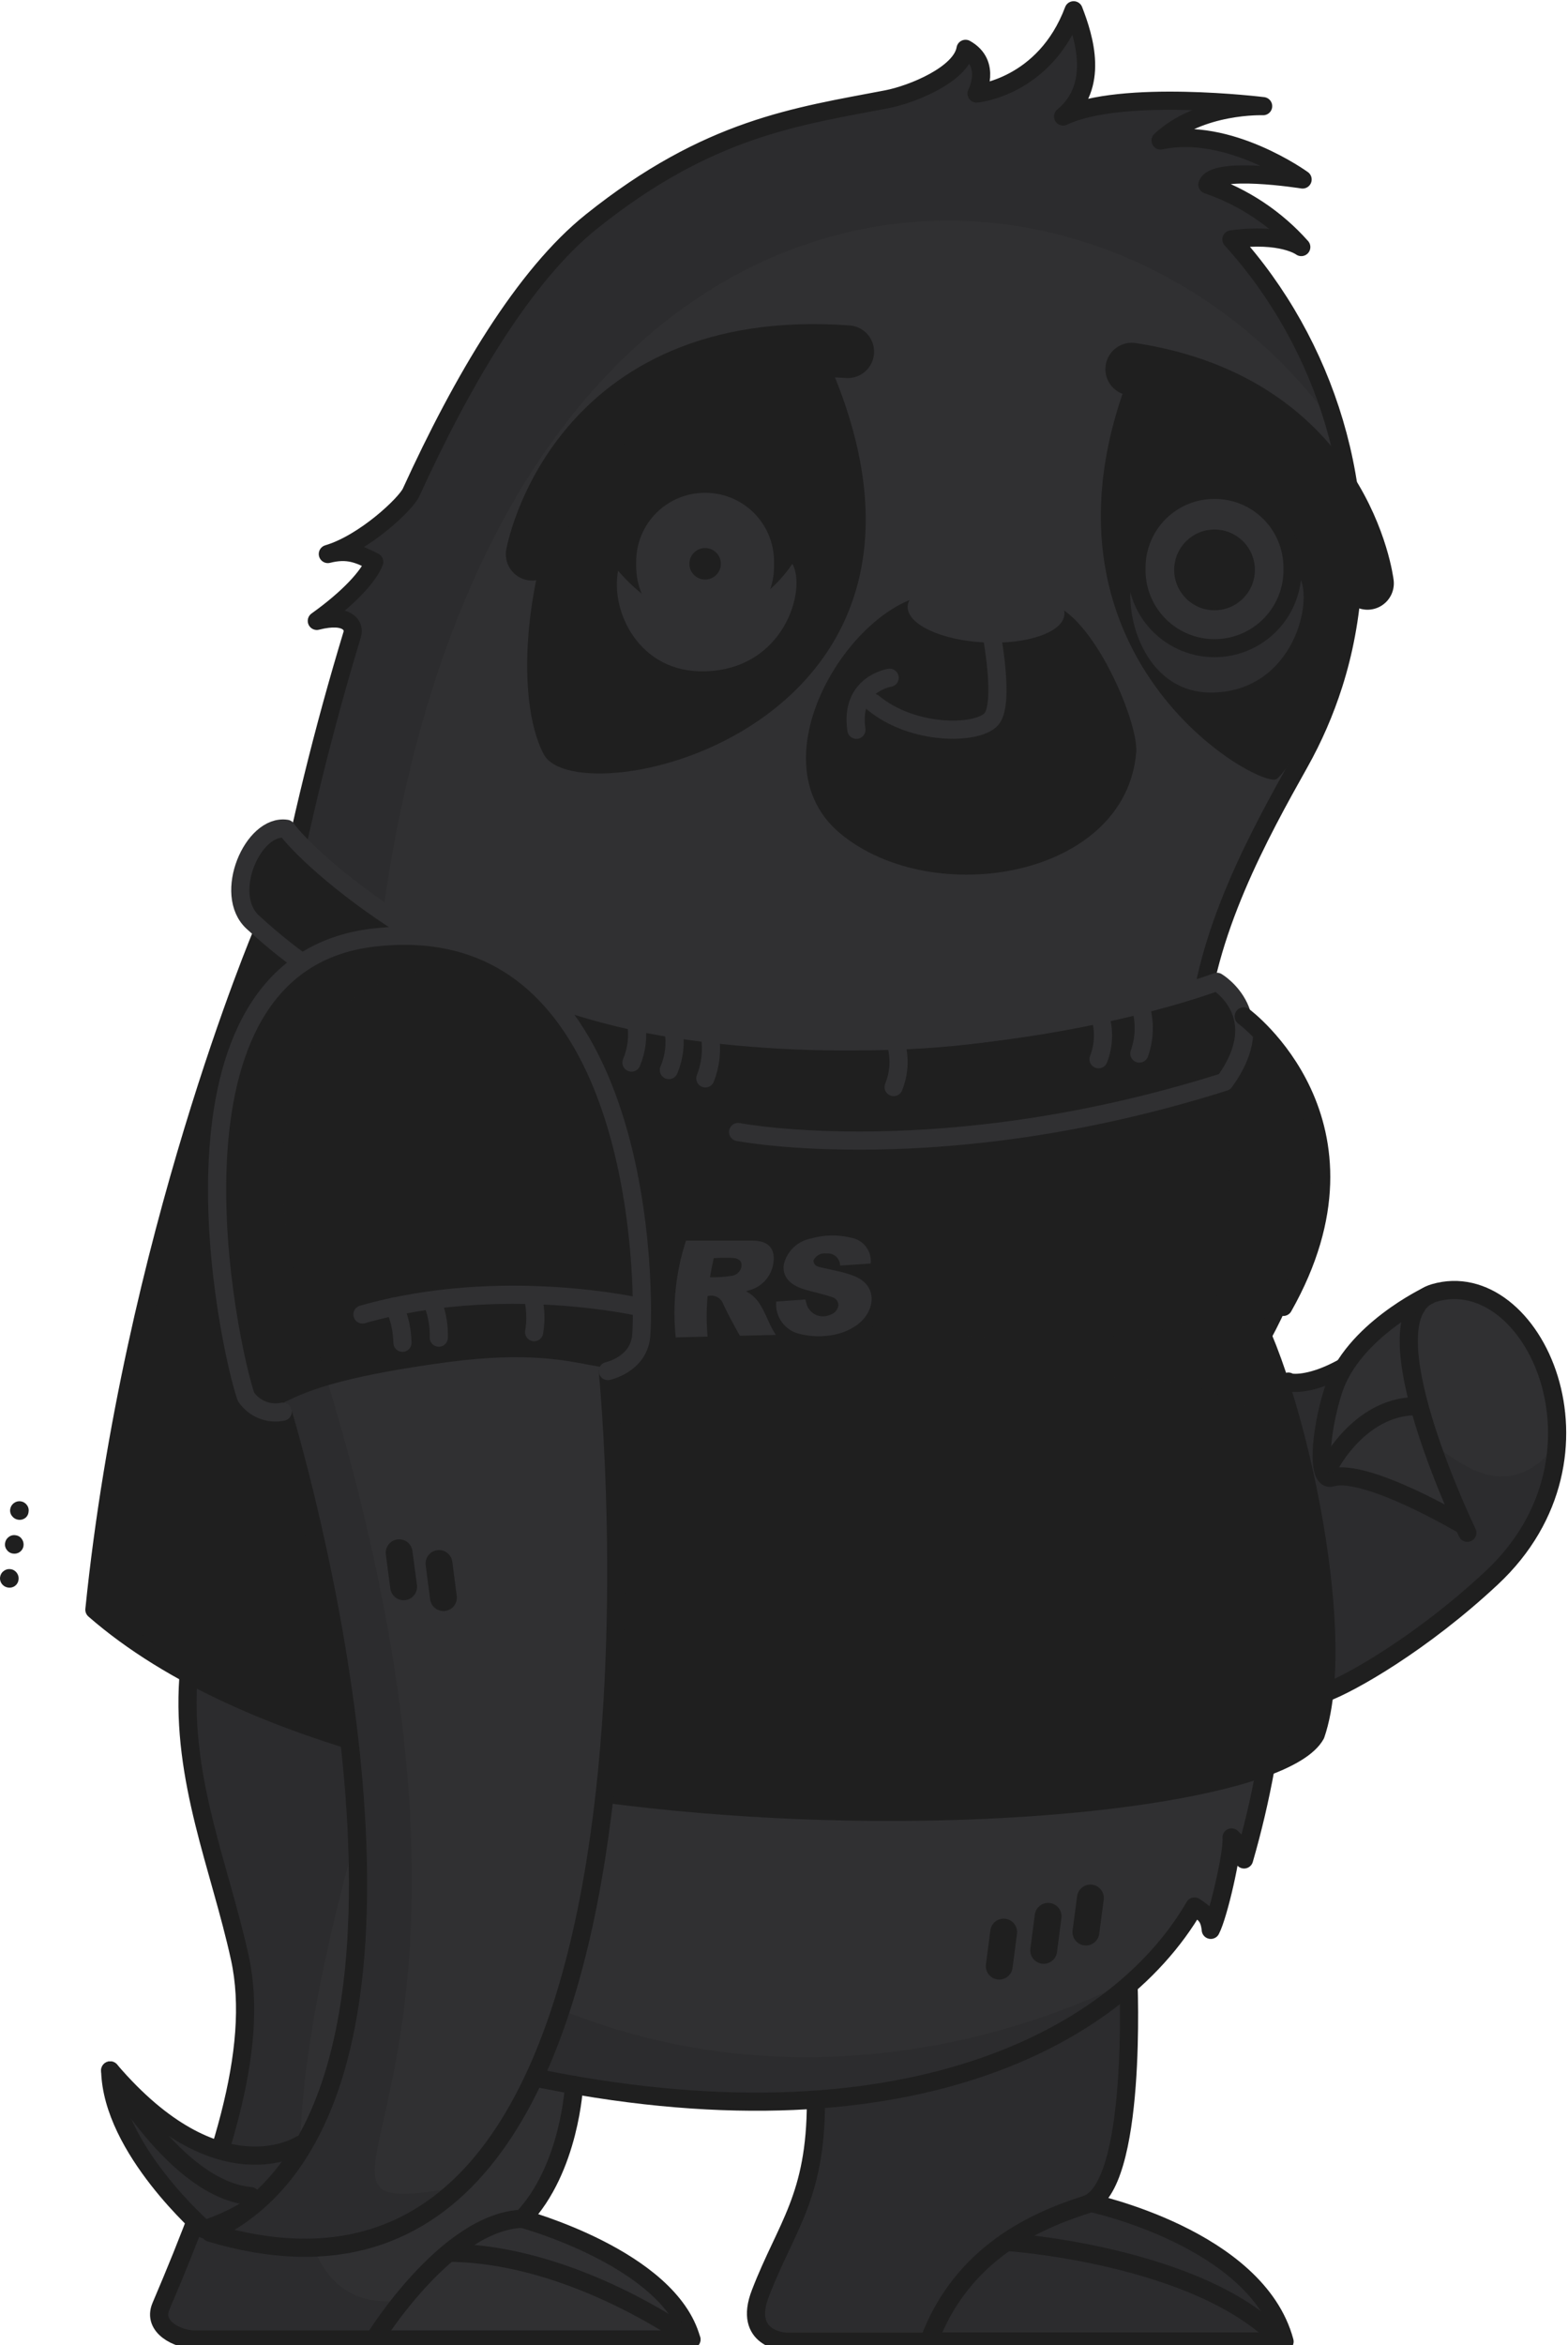 <svg width="677" height="1012" viewBox="0 0 677 1012" fill="none" xmlns="http://www.w3.org/2000/svg">
<path d="M517.2 446.575C519.834 403.077 544.143 359.369 561.028 329.253C567.073 318.485 572.009 307.131 575.756 295.364C578.011 288.3 579.821 281.101 581.175 273.81C592.701 212.41 572.493 148.255 531.689 103.32C553.603 100.326 561.836 106.613 561.836 106.613C550.875 94.285 536.911 85.003 521.301 79.67C524.086 71.317 562.405 77.454 562.405 77.454C562.405 77.454 530.522 54.313 501.094 60.63C518.128 44.764 545.371 45.811 545.371 45.811C545.371 45.811 484.21 38.237 459.003 50.272C474.75 37.249 468.164 16.323 463.553 4.439C451.01 37.818 421.642 40.363 421.642 40.363C421.642 40.363 428.407 27.52 416.882 21.084C415.056 32.04 394.04 40.692 382.844 42.847C343.926 50.302 305.876 55.211 255.493 95.506C226.274 118.827 199.66 164.002 177.477 212.529C175.202 217.499 157.3 234.443 141.553 239.083C150.205 236.898 154.965 239.083 161.581 242.466C159.246 248.663 150.474 258.183 136.793 267.942C150.295 264.5 153.198 270.188 152.091 273.72C139.226 315.274 130.158 357.909 124.998 401.101C124.998 401.101 185.051 479.236 317.552 495.851C459.572 513.724 517.2 446.575 517.2 446.575Z" fill="#303032"/>
<g style="mix-blend-mode:multiply" opacity="0.23">
<path d="M576.508 183.97C571.239 159.302 544.865 118.109 531.603 103.32C553.516 100.326 561.749 106.613 561.749 106.613C550.789 94.285 536.824 85.003 521.215 79.67C523.999 71.317 562.288 77.454 562.288 77.454C562.288 77.454 530.405 54.313 501.007 60.63C517.951 44.764 545.224 45.811 545.224 45.811C545.224 45.811 484.063 38.237 458.856 50.272C474.603 37.249 467.837 16.323 463.377 4.439C450.863 37.818 421.465 40.363 421.465 40.363C421.465 40.363 428.231 27.52 416.675 21.084C414.879 32.04 393.863 40.692 382.667 42.847C343.749 50.302 305.699 55.211 255.286 95.506C226.098 118.827 199.484 164.002 177.301 212.529C174.995 217.499 157.093 234.443 141.376 239.083C150.028 236.898 154.788 239.083 161.404 242.466C159.039 248.663 150.268 258.183 136.586 267.942C150.118 264.5 152.932 270.188 151.914 273.72C139.936 315.172 130.528 357.323 123.744 399.934C123.744 399.934 121.528 411.549 161.135 430.08C196.131 49.523 468.406 33.178 576.508 183.97Z" fill="#1F1F1F"/>
</g>
<path d="M573.034 220.313C567.047 195.914 542.169 167.265 475.26 158.104C436.492 152.805 436.342 129.545 436.342 129.545C436.342 129.545 417.452 158.104 367.188 151.997C311.775 135.053 278.905 144.423 249.387 198.609C243.879 208.697 211.727 302.13 249.028 363.411C257.242 376.891 268.59 388.189 282.108 396.341C342.191 433.014 472.446 444.809 532.05 368.56C559.832 332.845 584.081 265.817 573.034 220.313Z" fill="#303032"/>
<path d="M578.783 228.785C592.734 269.769 559.534 329.852 551.241 336.168C544.835 341.138 438.619 283.36 488.643 159.302C490.53 154.662 535.135 168.283 552.948 182.862C560.971 189.448 574.442 217.888 578.783 228.785Z" fill="#1F1F1F"/>
<path d="M358.537 158.104C425.805 315.063 249.537 353.112 234.808 325.571C221.875 301.412 226.096 241.748 249.776 200.135C252.081 196.064 281.389 160.26 285.7 160.978C320.397 166.876 348.208 158.523 358.537 158.104Z" fill="#1F1F1F"/>
<path d="M366.019 151.788C247.02 143.166 229.776 239.173 229.776 239.173" stroke="#1F1F1F" stroke-width="22.752" stroke-linecap="round" stroke-linejoin="round"/>
<path d="M488.643 159.302C581.147 173.432 590.428 251.747 590.428 251.747" stroke="#1F1F1F" stroke-width="22.752" stroke-linecap="round" stroke-linejoin="round"/>
<path opacity="0.82" d="M560.969 248.753C545.492 257.734 528.518 273.87 488.642 249.98C485.259 267.403 495.318 299.705 523.997 298.867C558.365 297.879 567.346 259.5 560.969 248.753Z" fill="#303032"/>
<path d="M524.386 212.619C519.979 212.603 515.612 213.456 511.535 215.128C507.457 216.8 503.749 219.259 500.621 222.364C497.494 225.469 495.009 229.16 493.308 233.225C491.607 237.291 490.723 241.652 490.707 246.059V248.334C490.968 257.088 494.63 265.397 500.914 271.497C507.199 277.597 515.613 281.009 524.371 281.009C533.13 281.009 541.543 277.597 547.828 271.497C554.113 265.397 557.774 257.088 558.035 248.334V246.148C558.035 241.735 557.164 237.365 555.471 233.29C553.779 229.214 551.299 225.512 548.172 222.397C545.046 219.282 541.336 216.815 537.254 215.137C533.172 213.459 528.799 212.603 524.386 212.619Z" fill="#303032"/>
<path d="M304.441 208.787C300.025 208.771 295.65 209.628 291.566 211.308C287.482 212.988 283.771 215.457 280.644 218.576C277.518 221.694 275.038 225.399 273.347 229.478C271.656 233.557 270.788 237.931 270.792 242.346V244.532C270.792 253.456 274.337 262.015 280.647 268.325C286.958 274.635 295.517 278.181 304.441 278.181C313.365 278.181 321.924 274.635 328.234 268.325C334.545 262.015 338.09 253.456 338.09 244.532V242.346C338.094 237.931 337.226 233.557 335.535 229.478C333.844 225.399 331.364 221.694 328.238 218.576C325.111 215.457 321.399 212.988 317.316 211.308C313.232 209.628 308.857 208.771 304.441 208.787Z" fill="#303032"/>
<path d="M304.439 250.1C300.686 250.1 297.643 247.057 297.643 243.304C297.643 239.551 300.686 236.509 304.439 236.509C308.192 236.509 311.234 239.551 311.234 243.304C311.234 247.057 308.192 250.1 304.439 250.1Z" fill="#1F1F1F"/>
<path d="M524.386 263.362C514.764 263.362 506.963 255.561 506.963 245.939C506.963 236.316 514.764 228.515 524.386 228.515C534.009 228.515 541.81 236.316 541.81 245.939C541.81 255.561 534.009 263.362 524.386 263.362Z" fill="#1F1F1F"/>
<path d="M445.654 261.416C465.801 251.208 491.936 309.944 490.559 324.762C485.949 378.798 402.814 392.719 362.938 359.818C320.398 324.762 378.655 243.753 413.622 258.033" fill="#1F1F1F"/>
<path d="M458.078 264.998L458.078 264.998L458.079 264.992C458.149 263.607 457.544 262.111 456.092 260.555C454.635 258.994 452.412 257.474 449.515 256.114C443.729 253.397 435.539 251.453 426.329 250.996C417.119 250.539 408.782 251.658 402.761 253.783C399.747 254.847 397.388 256.136 395.788 257.542C394.193 258.944 393.447 260.37 393.382 261.756C393.317 263.144 393.926 264.642 395.38 266.199C396.839 267.76 399.062 269.28 401.957 270.64C407.739 273.356 415.921 275.301 425.131 275.758C434.341 276.214 442.678 275.096 448.699 272.971C451.713 271.907 454.072 270.618 455.672 269.211C457.267 267.81 458.013 266.384 458.078 264.998Z" fill="#303032" stroke="#303032" stroke-width="2.994"/>
<path d="M524.386 211.422C519.979 211.406 515.612 212.258 511.535 213.93C507.457 215.602 503.749 218.061 500.621 221.166C497.494 224.271 495.009 227.962 493.308 232.028C491.607 236.093 490.723 240.454 490.707 244.861V247.046C490.968 255.801 494.63 264.109 500.914 270.209C507.199 276.309 515.613 279.721 524.371 279.721C533.13 279.721 541.543 276.309 547.828 270.209C554.113 264.109 557.774 255.801 558.035 247.046V244.861C558.023 240.455 557.143 236.095 555.446 232.03C553.748 227.964 551.266 224.273 548.141 221.168C545.016 218.062 541.309 215.603 537.233 213.931C533.157 212.259 528.792 211.406 524.386 211.422V211.422Z" stroke="#1F1F1F" stroke-width="7.784" stroke-linecap="round" stroke-linejoin="round"/>
<path d="M304.441 208.787C300.025 208.771 295.65 209.628 291.566 211.308C287.482 212.988 283.771 215.457 280.644 218.576C277.518 221.694 275.038 225.399 273.347 229.478C271.656 233.557 270.788 237.931 270.792 242.346V244.532C270.792 253.456 274.337 262.015 280.647 268.325C286.958 274.635 295.517 278.181 304.441 278.181C313.365 278.181 321.924 274.635 328.234 268.325C334.545 262.015 338.09 253.456 338.09 244.532V242.346C338.094 237.931 337.226 233.557 335.535 229.478C333.844 225.399 331.364 221.694 328.238 218.576C325.111 215.457 321.399 212.988 317.316 211.308C313.232 209.628 308.857 208.771 304.441 208.787Z" stroke="#1F1F1F" stroke-width="7.784" stroke-linecap="round" stroke-linejoin="round"/>
<path d="M427.869 272.283C427.869 272.283 434.125 303.926 427.869 310.512C421.612 317.099 394.1 317.458 376.976 303.268" stroke="#303032" stroke-width="7.843" stroke-linecap="round" stroke-linejoin="round"/>
<path d="M342.102 243.304C329.559 262.254 297.856 282.222 266.871 246.298C263.488 263.721 275.852 290.515 304.442 289.706C338.869 288.808 348.359 254.052 342.102 243.304Z" fill="#303032"/>
<path d="M517.2 446.575C519.834 403.077 544.143 359.369 561.028 329.253C567.073 318.485 572.009 307.131 575.756 295.364C578.011 288.3 579.821 281.101 581.175 273.81C592.701 212.41 572.493 148.255 531.689 103.32C553.603 100.326 561.836 106.613 561.836 106.613C550.876 94.285 536.911 85.003 521.301 79.67C524.086 71.317 562.405 77.454 562.405 77.454C562.405 77.454 530.522 54.313 501.094 60.63C518.128 44.764 545.371 45.811 545.371 45.811C545.371 45.811 484.21 38.237 459.003 50.272C474.75 37.249 468.164 16.323 463.553 4.439C451.01 37.818 421.642 40.363 421.642 40.363C421.642 40.363 428.407 27.52 416.882 21.084C415.056 32.04 394.04 40.692 382.844 42.847C343.926 50.302 305.876 55.211 255.493 95.506C226.274 118.827 199.66 164.002 177.477 212.529C175.202 217.499 157.3 234.443 141.553 239.083C150.205 236.898 154.965 239.083 161.581 242.466C159.246 248.663 150.474 258.183 136.793 267.942C150.295 264.5 153.169 270.188 152.091 273.72C139.719 314.482 129.527 355.873 121.555 397.718" stroke="#1F1F1F" stroke-width="7.843" stroke-linecap="round" stroke-linejoin="round"/>
<path d="M384.101 292.491C384.101 292.491 366.797 295.095 369.761 314.943" stroke="#303032" stroke-width="7.843" stroke-linecap="round" stroke-linejoin="round"/>
<path d="M458.464 948.855C458.464 948.855 543.814 967.416 555.849 1012.14H401.075C406.96 998.159 413.833 984.613 421.642 971.607C436.94 945.143 458.464 948.855 458.464 948.855Z" fill="#303032"/>
<g style="mix-blend-mode:multiply" opacity="0.23">
<path d="M457.388 947.298C457.388 947.298 542.738 965.829 554.772 1010.58H400.029C405.918 996.584 412.811 983.027 420.656 970.02C435.893 943.676 457.388 947.298 457.388 947.298Z" fill="#1F1F1F"/>
</g>
<path d="M227.652 958.136C227.652 958.136 280.042 970.11 298.004 1009.6L163.288 1010.94C163.288 1010.94 157.84 999.838 172.449 974.721C187.866 948.376 227.652 958.136 227.652 958.136Z" fill="#303032"/>
<path d="M470.798 950.621C470.798 950.621 542.646 965.829 554.621 1010.49H399.878" stroke="#1F1F1F" stroke-width="7.843" stroke-linecap="round" stroke-linejoin="round"/>
<path d="M352.281 906.943C352.281 948.316 339.408 960.83 328.331 989.599C320.548 1009.57 338.989 1010.55 338.989 1010.55H401.018C415.208 972.146 446.252 960.021 467.657 953.196C490.08 946.041 487.325 858.506 487.325 858.506" fill="#303032"/>
<g style="mix-blend-mode:multiply" opacity="0.23">
<path d="M352.281 906.943C352.281 948.316 339.408 960.83 328.331 989.599C320.548 1009.57 338.989 1010.55 338.989 1010.55H401.018C415.208 972.146 446.252 960.021 467.657 953.196C490.08 946.041 487.325 858.506 487.325 858.506" fill="#1F1F1F"/>
</g>
<path d="M352.279 906.943C352.279 948.316 339.407 960.83 328.33 989.599C320.546 1009.57 338.987 1010.55 338.987 1010.55H401.017C415.207 972.146 447.449 958.285 468.853 951.429C491.306 944.274 487.175 853.985 487.175 853.985" stroke="#1F1F1F" stroke-width="7.843" stroke-linecap="round" stroke-linejoin="round"/>
<path d="M434.636 967.476C434.636 967.476 517.291 973.014 552.557 1009.6" stroke="#1F1F1F" stroke-width="7.843" stroke-linecap="round" stroke-linejoin="round"/>
<path d="M547.768 752.499L537.17 801.416L531.183 790.699L523.908 831.114L515.765 822.761L490.439 853.057C490.439 853.057 429.846 905.147 367.279 904.429C326.026 910.416 272.678 903.531 248.789 899.369C248.789 919.008 237.802 944.813 228.132 956.549C187.598 961.039 160.804 1010.61 160.804 1010.61C160.804 1010.61 101.709 1010.61 80.424 1009.24C75.488 1006.73 71.343 1002.91 68.449 998.191C88.776 946.759 123.832 879.851 94.943 804.5C83.931 774.287 79.373 742.102 81.562 710.019" fill="#303032"/>
<g style="mix-blend-mode:multiply" opacity="0.23">
<path d="M490.438 853.057C490.438 853.057 357.159 930.504 213.702 854.045C209.061 864.164 215.228 893.532 215.228 893.532C215.228 893.532 401.076 942.598 490.438 853.057Z" fill="#1F1F1F"/>
</g>
<g style="mix-blend-mode:multiply" opacity="0.23">
<path d="M173.107 992.742C168.562 998.4 164.468 1004.41 160.863 1010.7C160.863 1010.7 101.768 1010.7 80.483 1009.33C75.547 1006.82 71.402 1003 68.508 998.281C85.482 938.407 124.939 913.619 89.464 781.867C83.534 758.408 81.322 734.164 82.908 710.019L175.173 723.85C175.173 723.85 74.016 1004.96 173.107 992.742Z" fill="#1F1F1F"/>
</g>
<path d="M546.389 763.037C543.974 776.318 540.887 789.467 537.138 802.434C536.06 796.656 535.282 796.596 531.75 792.944C532.348 799.081 526.092 826.563 522.769 832.82C522.17 827.012 520.224 825.755 515.733 822.761C481.156 882.365 383.443 930.953 220.317 894.28" stroke="#1F1F1F" stroke-width="7.843" stroke-linecap="round" stroke-linejoin="round"/>
<path d="M571.807 730.735C571.807 730.735 724.485 662.539 653.415 568.478C596.535 533.841 624.137 587.637 554.264 596.738" fill="#303032"/>
<g style="mix-blend-mode:multiply" opacity="0.23">
<path d="M573.752 730.885C573.752 730.885 666.137 689.602 673.741 627.004C675.926 609.042 664.491 651.672 631.38 631.764C574.501 597.517 626.082 587.757 556.209 596.858" fill="#1F1F1F"/>
</g>
<path d="M540.074 441.726C540.074 441.726 602.044 483.637 546.062 582.698C588.722 688.914 568.125 748.548 568.125 748.548C487.296 813.331 128.054 781.927 40.818 694.662C46.416 596.289 89.585 464.537 111.858 398.796C101.859 395.563 88.627 365.656 123.833 357.573C167.99 413.705 337.372 498.935 525.585 423.434C529.62 424.566 533.194 426.945 535.796 430.23C538.398 433.515 539.896 437.539 540.074 441.726Z" fill="#1F1F1F"/>
<g style="mix-blend-mode:multiply" opacity="0.23">
<path d="M532.92 547.911C517.263 573.627 508.731 578.058 437.751 577.249C378.925 577.249 329.978 559.796 314.411 576.89C284.834 609.551 387.008 592.158 449.127 594.313C483.704 595.511 539.835 587.697 562.887 634.399C559.863 609.761 539.476 562.94 532.92 547.911Z" fill="#1F1F1F"/>
</g>
<g style="mix-blend-mode:multiply" opacity="0.23">
<path d="M153.976 755.493C135.176 746.243 52.191 707.594 41.025 696.488C46.623 598.115 89.822 466.363 112.065 400.622C102.096 397.419 88.864 367.512 124.04 359.399C131.793 369.278 185.769 411.549 208.94 418.375C66.8 401.82 127.273 651.403 153.976 755.493Z" fill="#1F1F1F"/>
</g>
<path d="M525.434 467.77C525.434 467.77 544.024 515.669 532.649 554.767C554.053 577.01 584.349 701.098 568.064 748.548C544.114 792.076 172.748 809.858 40.757 694.661C57.042 534.978 113.533 401.82 113.533 401.82" stroke="#1F1F1F" stroke-width="7.843" stroke-linecap="round" stroke-linejoin="round"/>
<path d="M318.691 488.517C318.691 488.517 406.675 505.491 528.697 466.873C549.653 438.043 525.434 423.704 525.434 423.704C525.434 423.704 422.601 462.891 294.711 444.48C196.159 430.29 132.065 369.638 123.682 357.663C109.163 355.448 96.021 386.013 109.163 397.988C146.913 432.595 174.755 437.924 174.755 437.924" stroke="#303032" stroke-width="7.843" stroke-linecap="round" stroke-linejoin="round"/>
<path d="M536.988 438.612C536.988 438.612 599.077 484.385 554.082 563.987" stroke="#1F1F1F" stroke-width="7.843" stroke-linecap="round" stroke-linejoin="round"/>
<path d="M81.321 724.329C78.327 768.306 94.972 805.697 103.564 844.944C112.306 884.97 94.583 936.431 69.466 995.347C65.664 1004.33 77.04 1009.6 83.895 1009.6H161.552C161.552 1009.6 192.865 958.704 225.497 957.507C246.153 935.922 247.859 899.759 247.859 899.759" stroke="#1F1F1F" stroke-width="7.843" stroke-linecap="round" stroke-linejoin="round"/>
<path d="M611.502 563.987C576.685 601.618 555.61 596.918 556.239 596.229" stroke="#1F1F1F" stroke-width="7.843" stroke-linecap="round" stroke-linejoin="round"/>
<path d="M225.497 957.507C225.497 957.507 288.963 974.66 298.513 1009.6H161.552" stroke="#1F1F1F" stroke-width="7.843" stroke-linecap="round" stroke-linejoin="round"/>
<path d="M298.513 1009.6C298.513 1009.6 247.86 972.505 193.734 972.176" stroke="#1F1F1F" stroke-width="7.843" stroke-linecap="round" stroke-linejoin="round"/>
<path d="M609.824 563.987C609.824 563.987 564.35 592.607 571.475 635.596C588.299 628.83 630.211 658.468 630.211 658.468C630.211 658.468 615.662 619.191 613.117 607.964C610.393 595.211 609.824 563.987 609.824 563.987Z" fill="#303032"/>
<path d="M633.538 661.462C633.538 661.462 592.434 576.501 615.037 560.006C616.31 559.098 617.727 558.41 619.228 557.97C661.858 545.457 700.506 628.202 644.075 680.891C614.139 708.912 582.855 726.694 571.808 730.646" stroke="#1F1F1F" stroke-width="7.843" stroke-linecap="round" stroke-linejoin="round"/>
<path d="M616.832 558.988C616.832 558.988 583.901 574.376 575.669 600.001C569.921 617.964 568.394 639.518 574.95 637.632C589.919 633.291 632.01 658.318 632.01 658.318" stroke="#1F1F1F" stroke-width="7.843" stroke-linecap="round" stroke-linejoin="round"/>
<path d="M612.791 606.857C588.033 605.929 574.502 631.764 574.502 631.764" stroke="#1F1F1F" stroke-width="7.843" stroke-linecap="round" stroke-linejoin="round"/>
<path d="M492.502 434.511C494.437 441.119 494.238 448.17 491.933 454.658" stroke="#303032" stroke-width="7.843" stroke-linecap="round" stroke-linejoin="round"/>
<path d="M474.872 438.283C476.868 444.436 476.667 451.092 474.303 457.113" stroke="#303032" stroke-width="7.843" stroke-linecap="round" stroke-linejoin="round"/>
<path d="M387.006 450.946C388.603 456.969 388.193 463.349 385.838 469.118" stroke="#303032" stroke-width="7.843" stroke-linecap="round" stroke-linejoin="round"/>
<path d="M306.535 446.994C307.537 453.19 306.844 459.542 304.53 465.376" stroke="#303032" stroke-width="7.843" stroke-linecap="round" stroke-linejoin="round"/>
<path d="M290.82 444.539C291.821 450.363 291.113 456.352 288.784 461.783" stroke="#303032" stroke-width="7.843" stroke-linecap="round" stroke-linejoin="round"/>
<path d="M274.652 441.217C275.654 447.067 274.958 453.083 272.646 458.55" stroke="#303032" stroke-width="7.843" stroke-linecap="round" stroke-linejoin="round"/>
<path d="M470.799 819.079L468.853 833.778" stroke="#1F1F1F" stroke-width="11.585" stroke-linecap="round" stroke-linejoin="round"/>
<path d="M452.538 826.982L450.622 841.681" stroke="#1F1F1F" stroke-width="11.585" stroke-linecap="round" stroke-linejoin="round"/>
<path d="M433.349 833.778L431.433 848.477" stroke="#1F1F1F" stroke-width="11.585" stroke-linecap="round" stroke-linejoin="round"/>
<path d="M129.641 925.564C129.641 925.564 94.555 948.376 47.584 893.502C48.332 927.36 88.208 962.057 88.208 962.057C88.208 962.057 123.294 951.998 129.641 925.564Z" fill="#303032"/>
<g style="mix-blend-mode:multiply" opacity="0.23">
<path d="M129.641 925.564C129.641 925.564 94.555 948.376 47.584 893.502C48.332 927.36 88.208 962.057 88.208 962.057C88.208 962.057 123.294 951.998 129.641 925.564Z" fill="#1F1F1F"/>
</g>
<path d="M47.583 893.502C47.583 893.502 75.903 944.993 108.205 947.717" stroke="#1F1F1F" stroke-width="7.843" stroke-linecap="round" stroke-linejoin="round"/>
<path d="M129.641 925.564C129.641 925.564 94.555 948.376 47.584 893.502C48.332 927.36 88.208 962.057 88.208 962.057C88.208 962.057 123.294 951.998 129.641 925.564Z" stroke="#1F1F1F" stroke-width="7.843" stroke-linecap="round" stroke-linejoin="round"/>
<path d="M262.441 591.919C262.441 591.919 306.119 1027.98 90.753 963.524C213.015 906.105 122.067 609.462 122.067 609.462C122.067 609.462 120.511 580.782 189.545 571.711C260.735 562.341 262.441 591.919 262.441 591.919Z" fill="#303032"/>
<path d="M276.21 579.405C277.707 567.43 281.09 393.288 161.043 406.849C61.833 418.075 98.565 585.332 105.66 605.091C130.568 611.707 108.145 599.103 194.064 587.727C260.972 578.986 261.451 602.815 276.21 579.405Z" fill="#1F1F1F"/>
<g style="mix-blend-mode:multiply" opacity="0.23">
<path d="M122.067 608.144C119.204 609.09 116.127 609.18 113.213 608.403C110.299 607.627 107.675 606.018 105.662 603.773C98.567 584.015 61.834 416.758 161.045 405.532C189.814 402.299 211.488 409.813 227.804 423.314C126.947 395.563 106.53 489.505 131.737 565.634C245.017 907.692 101.59 960.291 196.131 944.245C170.834 966.937 136.676 975.948 90.753 962.207C213.015 904.788 122.067 608.144 122.067 608.144Z" fill="#1F1F1F"/>
</g>
<path d="M262.441 591.918C262.441 591.918 306.119 1027.98 90.753 963.524C213.015 906.105 122.067 609.461 122.067 609.461" stroke="#1F1F1F" stroke-width="7.843" stroke-linecap="round" stroke-linejoin="round"/>
<path d="M262.441 591.679C262.441 591.679 275.313 588.955 276.78 577.1C278.247 565.245 281.66 391.013 161.613 404.574C62.403 415.77 99.135 583.027 106.23 602.815C107.942 605.328 110.359 607.278 113.178 608.418C115.996 609.558 119.09 609.838 122.067 609.222" stroke="#303032" stroke-width="7.843" stroke-linecap="round" stroke-linejoin="round"/>
<path d="M277.17 564.257C277.17 564.257 216.817 550.067 156.495 567.251" stroke="#303032" stroke-width="7.843" stroke-linecap="round" stroke-linejoin="round"/>
<path d="M230.618 562.341C231.327 566.492 231.327 570.733 230.618 574.884" stroke="#303032" stroke-width="7.843" stroke-linecap="round" stroke-linejoin="round"/>
<path d="M187.151 563.059C188.812 567.6 189.595 572.416 189.456 577.249" stroke="#303032" stroke-width="7.843" stroke-linecap="round" stroke-linejoin="round"/>
<path d="M170.266 563.808C172.48 568.736 173.671 574.063 173.769 579.465" stroke="#303032" stroke-width="7.843" stroke-linecap="round" stroke-linejoin="round"/>
<path d="M172.331 670.083L174.277 684.782" stroke="#1F1F1F" stroke-width="11.585" stroke-linecap="round" stroke-linejoin="round"/>
<path d="M189.543 674.724L191.459 689.453" stroke="#1F1F1F" stroke-width="11.585" stroke-linecap="round" stroke-linejoin="round"/>
<path d="M12.319 652.481C12.416 651.959 12.402 651.423 12.279 650.907C12.155 650.391 11.924 649.907 11.6 649.487C11.295 649.061 10.907 648.701 10.46 648.428C10.012 648.155 9.514 647.976 8.996 647.9C8.472 647.818 7.937 647.842 7.423 647.97C6.908 648.099 6.425 648.33 6.002 648.649C5.151 649.274 4.581 650.21 4.415 651.253C4.328 651.779 4.352 652.317 4.486 652.833C4.62 653.349 4.861 653.83 5.194 654.247C5.507 654.672 5.901 655.03 6.353 655.303C6.805 655.575 7.306 655.755 7.828 655.834C8.348 655.923 8.88 655.908 9.394 655.79C9.908 655.671 10.393 655.452 10.822 655.145C11.249 654.835 11.604 654.437 11.862 653.977C12.121 653.517 12.276 653.007 12.319 652.481Z" fill="#1F1F1F"/>
<path d="M10.132 667.09C10.216 666.566 10.193 666.031 10.065 665.516C9.936 665.002 9.704 664.519 9.384 664.096C9.079 663.666 8.687 663.304 8.233 663.036C7.779 662.768 7.273 662.599 6.749 662.539C6.226 662.448 5.689 662.467 5.173 662.596C4.657 662.725 4.174 662.961 3.755 663.288C3.334 663.594 2.978 663.983 2.711 664.431C2.443 664.878 2.269 665.376 2.199 665.892C2.106 666.418 2.127 666.957 2.261 667.474C2.396 667.991 2.64 668.472 2.977 668.886C3.284 669.314 3.677 669.673 4.131 669.941C4.584 670.209 5.088 670.38 5.611 670.443C6.131 670.528 6.663 670.508 7.174 670.384C7.686 670.261 8.168 670.036 8.592 669.724C9.016 669.412 9.374 669.018 9.643 668.565C9.913 668.113 10.089 667.611 10.162 667.09H10.132Z" fill="#1F1F1F"/>
<path d="M8.007 681.729C8.085 681.203 8.056 680.667 7.923 680.153C7.789 679.638 7.553 679.156 7.228 678.735C6.92 678.309 6.527 677.95 6.073 677.683C5.62 677.415 5.116 677.243 4.594 677.179C4.068 677.099 3.532 677.126 3.017 677.26C2.502 677.394 2.02 677.631 1.6 677.957C1.178 678.263 0.823 678.652 0.555 679.1C0.288 679.548 0.114 680.045 0.044 680.561C-0.035 681.087 -0.006 681.623 0.128 682.138C0.261 682.652 0.497 683.134 0.822 683.555C1.469 684.406 2.427 684.966 3.486 685.112C4.008 685.197 4.541 685.177 5.055 685.054C5.569 684.93 6.054 684.706 6.48 684.393C6.903 684.077 7.257 683.678 7.52 683.219C7.782 682.761 7.948 682.254 8.007 681.729Z" fill="#1F1F1F"/>
<path d="M296.19 535.398C306.518 535.398 316.038 535.398 325.049 535.398C332.534 535.398 334.39 539.649 334.03 543.99C333.84 546.952 332.727 549.78 330.848 552.078C328.969 554.375 326.418 556.028 323.552 556.803L322.116 557.252C329.6 561.084 330.408 569.226 334.988 576.082L319.451 576.441C316.936 571.981 314.452 567.46 312.326 562.91C311.879 561.542 310.915 560.404 309.639 559.738C308.364 559.072 306.878 558.932 305.501 559.347C304.992 565.154 304.992 570.994 305.501 576.8L291.76 577.16C290.266 563.082 291.776 548.848 296.19 535.398ZM308.165 542.942C307.566 545.516 307.057 548.061 306.548 551.204C309.553 551.276 312.558 551.086 315.529 550.636C316.612 550.571 317.644 550.157 318.47 549.455C319.296 548.753 319.871 547.801 320.11 546.744C320.529 544.678 319.421 543.181 316.787 542.882C313.944 542.741 311.095 542.761 308.255 542.942H308.165Z" fill="#303032"/>
<path d="M375.941 545.277L362.739 546.145C362.727 545.443 362.577 544.75 362.296 544.106C362.016 543.462 361.61 542.879 361.104 542.392C360.598 541.906 360 541.524 359.345 541.269C358.691 541.014 357.992 540.89 357.29 540.906H356.751C355.635 540.764 354.502 540.976 353.514 541.514C352.525 542.051 351.73 542.886 351.243 543.9C351.243 545.876 352.5 546.504 354.237 546.894C357.23 547.612 360.553 548.241 363.756 549.049C365.516 549.499 367.246 550.059 368.936 550.726C379.653 555.066 377.737 566.592 369.534 572.13C366.758 573.989 363.646 575.29 360.374 575.962C355.426 576.981 350.313 576.889 345.405 575.693C342.279 575.012 339.51 573.212 337.618 570.632C335.727 568.051 334.845 564.868 335.137 561.682L347.71 560.784C347.95 561.623 348.129 562.371 348.339 563.119C348.661 564.039 349.162 564.886 349.812 565.611C350.463 566.336 351.25 566.926 352.129 567.346C353.008 567.766 353.962 568.008 354.935 568.059C355.908 568.109 356.881 567.967 357.799 567.64L358.428 567.4C359.341 567.139 360.162 566.623 360.793 565.913C361.424 565.202 361.839 564.327 361.99 563.389C362.021 562.593 361.785 561.809 361.318 561.163C360.851 560.517 360.181 560.047 359.416 559.826C357.943 559.301 356.444 558.851 354.925 558.479C351.931 557.611 348.579 556.982 345.645 555.875C339.987 553.689 337.562 549.887 338.52 545.187C339.263 542.495 340.745 540.065 342.798 538.171C344.85 536.277 347.392 534.995 350.135 534.47C355.755 532.855 361.697 532.732 367.379 534.111C369.959 534.532 372.282 535.922 373.873 537.997C375.464 540.072 376.204 542.676 375.941 545.277Z" fill="#303032"/>
</svg>
